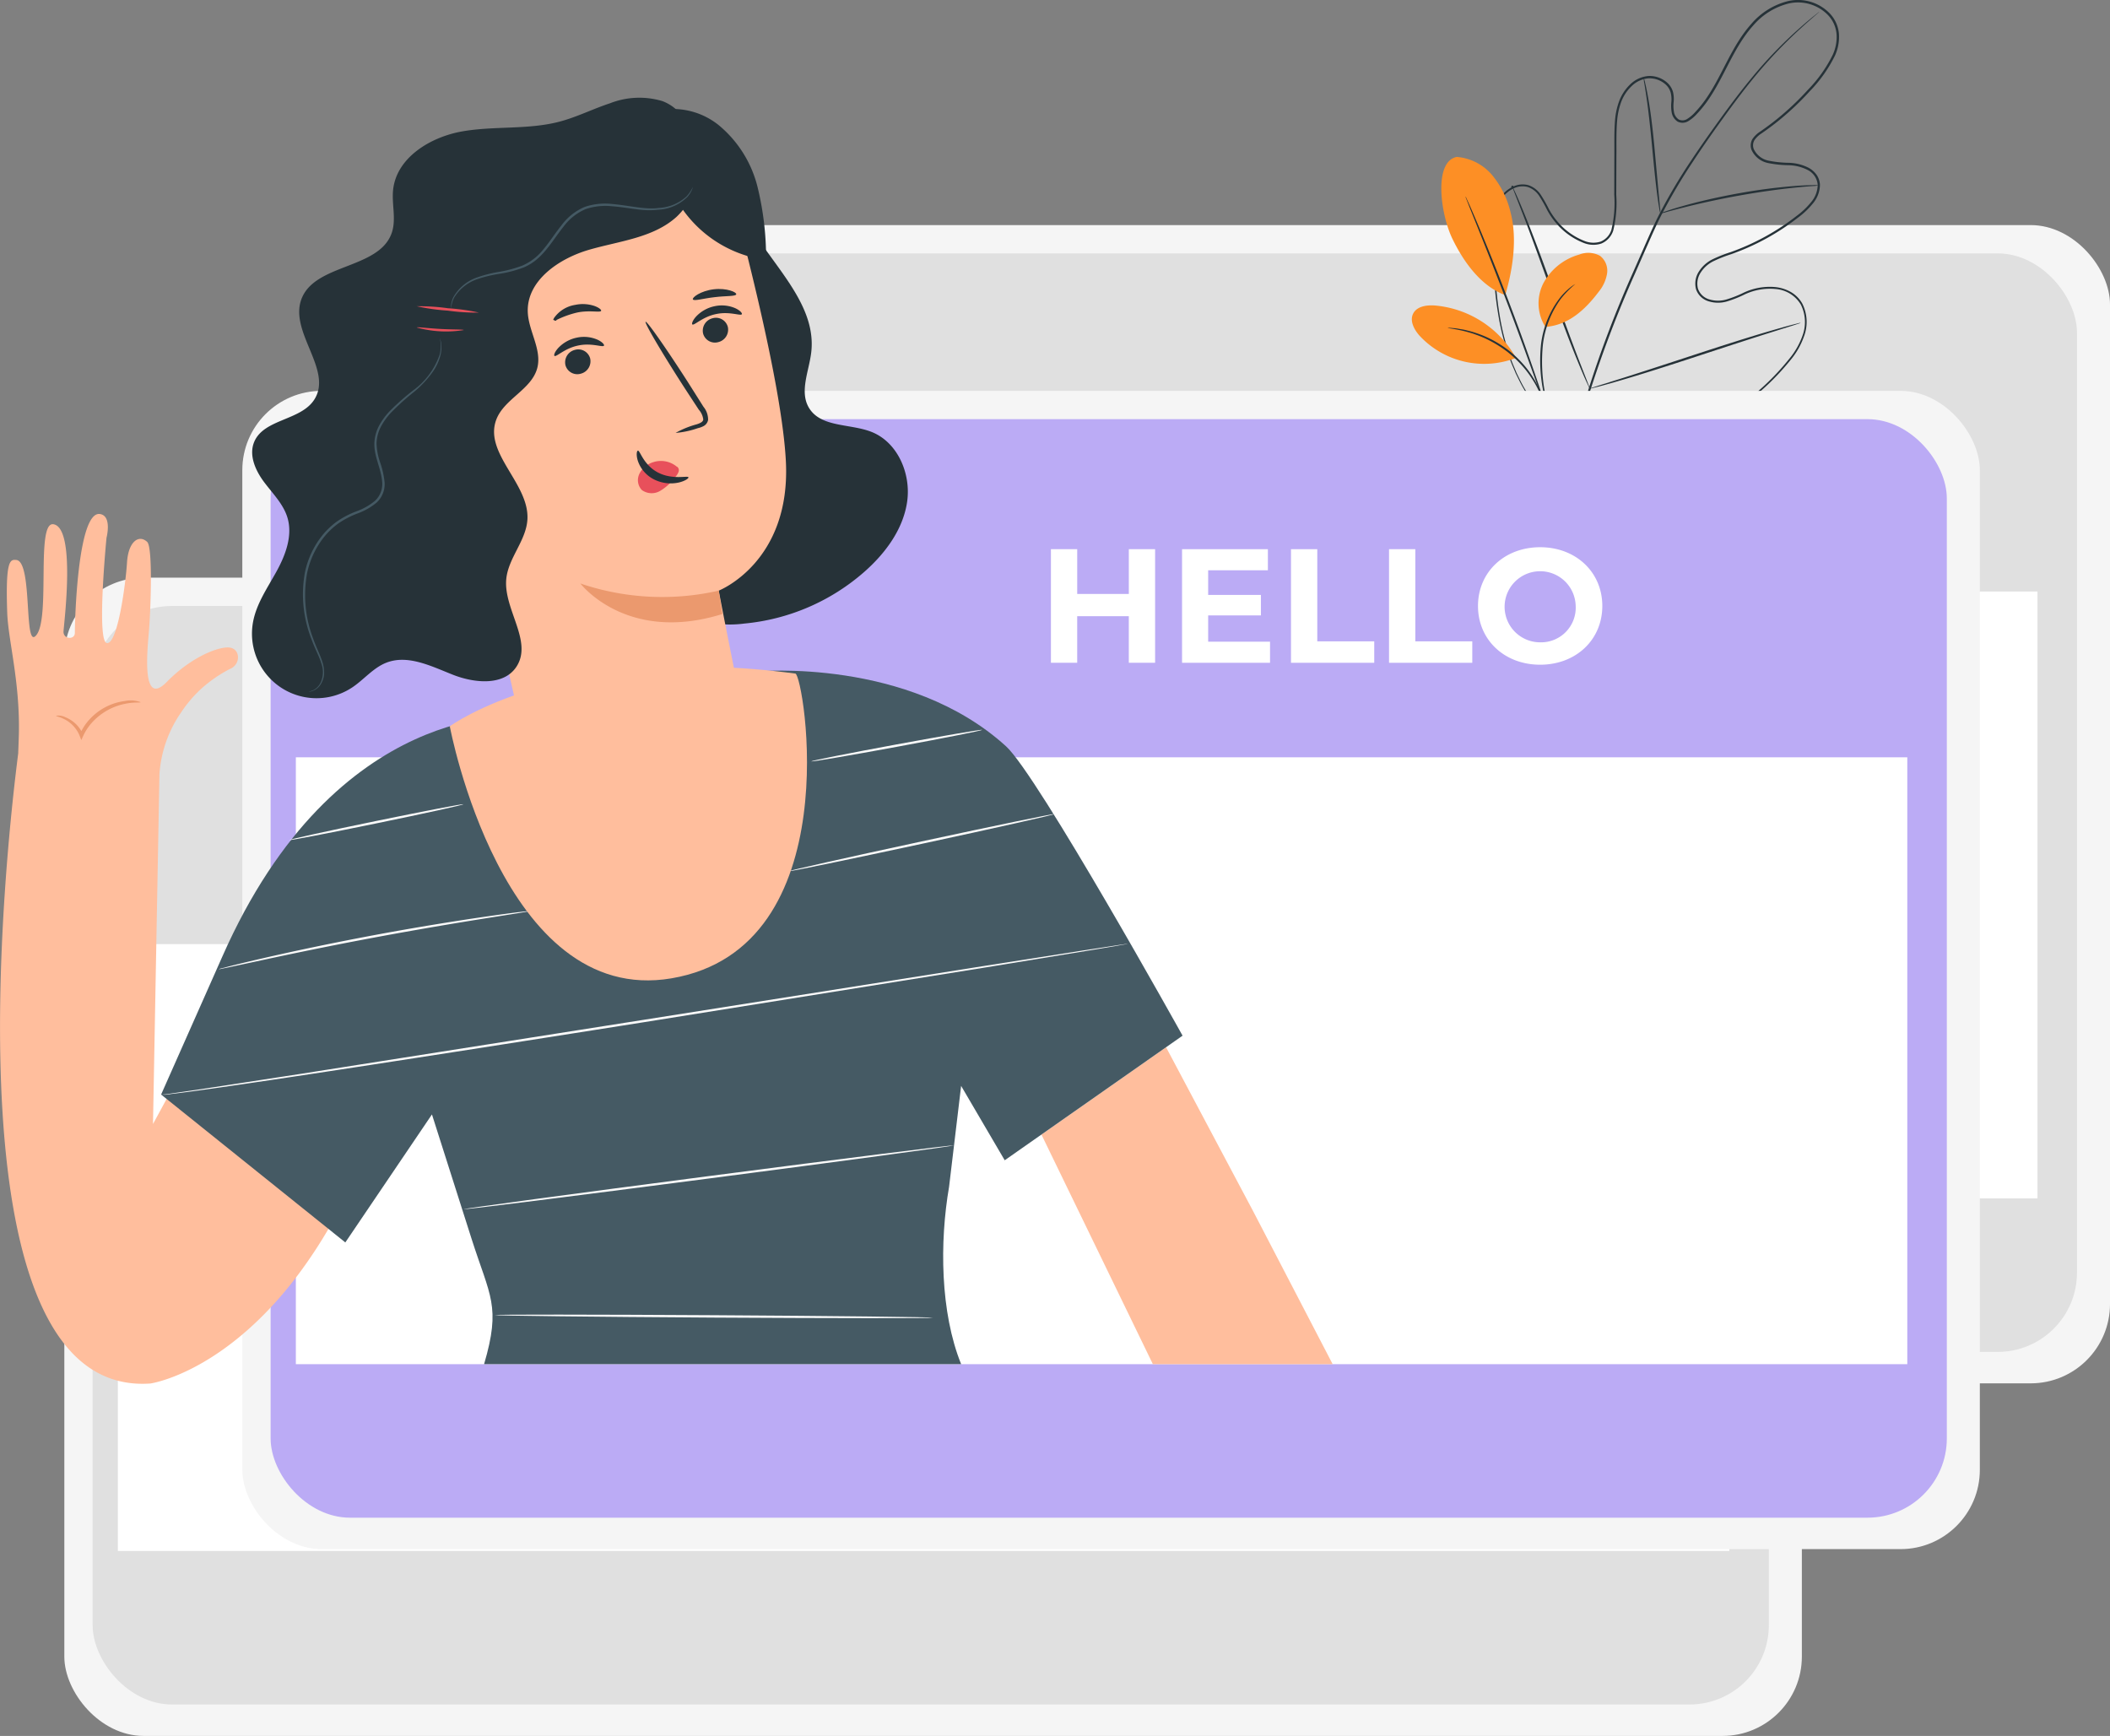 <svg xmlns="http://www.w3.org/2000/svg" width="295" height="242.715" viewBox="0 0 295 242.715">
  <rect x="0" y="0" width="295" height="242.715" fill="#808080" stroke="none"/>
  <g id="Grupo_112509" data-name="Grupo 112509" transform="translate(-22.852 -63.309)">
    <g id="Background_Complete" data-name="Background Complete" transform="translate(31.846 94.78)">
      <g id="Grupo_112382" data-name="Grupo 112382" transform="translate(43.083)">
        <g id="Grupo_112379" data-name="Grupo 112379">
          <rect id="Rectángulo_42031" data-name="Rectángulo 42031" width="242.924" height="161.947" rx="11.091" fill="#f5f5f5"/>
        </g>
        <g id="Grupo_112380" data-name="Grupo 112380" transform="translate(3.957 3.957)">
          <rect id="Rectángulo_42032" data-name="Rectángulo 42032" width="234.351" height="153.595" rx="11.091" fill="#e0e0e0"/>
        </g>
        <g id="Grupo_112381" data-name="Grupo 112381" transform="translate(7.485 51.236)">
          <rect id="Rectángulo_42033" data-name="Rectángulo 42033" width="225.297" height="84.851" fill="#fff"/>
        </g>
      </g>
      <g id="Grupo_112386" data-name="Grupo 112386" transform="translate(0 49.298)">
        <g id="Grupo_112383" data-name="Grupo 112383">
          <rect id="Rectángulo_42034" data-name="Rectángulo 42034" width="242.924" height="161.947" rx="11.091" fill="#f5f5f5"/>
        </g>
        <g id="Grupo_112384" data-name="Grupo 112384" transform="translate(3.957 3.957)">
          <rect id="Rectángulo_42035" data-name="Rectángulo 42035" width="234.351" height="153.595" rx="11.091" fill="#e0e0e0"/>
        </g>
        <g id="Grupo_112385" data-name="Grupo 112385" transform="translate(7.485 51.236)">
          <rect id="Rectángulo_42036" data-name="Rectángulo 42036" width="225.297" height="84.851" fill="#fff"/>
        </g>
      </g>
    </g>
    <g id="Plant" transform="translate(220.242 63.309)">
      <g id="Grupo_112411" data-name="Grupo 112411" transform="translate(11.408)">
        <g id="Grupo_112390" data-name="Grupo 112390">
          <g id="Grupo_112389" data-name="Grupo 112389">
            <g id="Grupo_112388" data-name="Grupo 112388">
              <g id="Grupo_112387" data-name="Grupo 112387">
                <path id="Trazado_222989" data-name="Trazado 222989" d="M357.667,124.523s.2.058.586.187.964.309,1.733.5a20.379,20.379,0,0,0,6.88.49,27.764,27.764,0,0,0,4.91-.946,31.169,31.169,0,0,0,5.555-2.123,34.343,34.343,0,0,0,11.18-9.083A10.57,10.57,0,0,0,390.5,110a5.454,5.454,0,0,0-.317-4.107,4.515,4.515,0,0,0-3.6-2.18,8.282,8.282,0,0,0-4.46.864,16.051,16.051,0,0,1-2.254.875,4.435,4.435,0,0,1-2.484.011,2.653,2.653,0,0,1-1.849-1.7,3.1,3.1,0,0,1,.42-2.525,4.727,4.727,0,0,1,1.958-1.708,19.093,19.093,0,0,1,2.424-.957,32.87,32.87,0,0,0,9.289-5.1,10.733,10.733,0,0,0,1.965-1.865,3.835,3.835,0,0,0,.953-2.435,2.545,2.545,0,0,0-1.407-2.1,6.117,6.117,0,0,0-2.666-.664,15.666,15.666,0,0,1-2.88-.306,3.239,3.239,0,0,1-2.3-1.838,1.753,1.753,0,0,1,.146-1.544,3.8,3.8,0,0,1,1.107-1.043c.8-.557,1.587-1.14,2.351-1.759a38.549,38.549,0,0,0,4.307-4.083,19.027,19.027,0,0,0,3.449-4.875,5.953,5.953,0,0,0,.527-2.9,4.389,4.389,0,0,0-1.2-2.648,5.848,5.848,0,0,0-5.472-1.62,9.58,9.58,0,0,0-4.979,3.079c-2.67,2.978-3.915,6.848-6.087,10.1a16.313,16.313,0,0,1-1.815,2.292,5.258,5.258,0,0,1-1.134.953,1.532,1.532,0,0,1-1.522.1,1.893,1.893,0,0,1-.836-1.264,5.282,5.282,0,0,1-.054-1.456,3.958,3.958,0,0,0-.093-1.348,2.413,2.413,0,0,0-.684-1.108,3.368,3.368,0,0,0-2.432-.879,3.82,3.82,0,0,0-2.349,1.092,6,6,0,0,0-1.45,2.2,9.806,9.806,0,0,0-.567,2.579c-.152,1.758-.079,3.529-.107,5.264q-.01,2.606-.019,5.141a16.279,16.279,0,0,1-.42,5,2.918,2.918,0,0,1-1.675,1.827,3.6,3.6,0,0,1-2.444-.086,9.666,9.666,0,0,1-3.827-2.724,10.358,10.358,0,0,1-1.3-1.892,19.814,19.814,0,0,0-1.086-1.929,3.086,3.086,0,0,0-1.614-1.278,2.84,2.84,0,0,0-1.994.2,4.037,4.037,0,0,0-1.548,1.282,4.63,4.63,0,0,0-.762,1.827,28.762,28.762,0,0,0-.229,3.918c-.051,1.28-.057,2.527-.038,3.74a47.173,47.173,0,0,0,.612,6.815A33.492,33.492,0,0,0,349.483,113c.268.877.648,1.669.955,2.445.373.745.7,1.472,1.085,2.118a22.108,22.108,0,0,0,4.289,5.407,7.871,7.871,0,0,0,.792.684l.59.474c.317.256.474.395.474.395s-.171-.12-.494-.367l-.6-.463a7.575,7.575,0,0,1-.8-.673,21.734,21.734,0,0,1-4.356-5.392c-.391-.647-.725-1.375-1.1-2.123-.313-.778-.7-1.573-.973-2.453a33.447,33.447,0,0,1-1.469-5.795,47.134,47.134,0,0,1-.641-6.842c-.023-1.217-.021-2.469.026-3.753a28.781,28.781,0,0,1,.221-3.956,4.861,4.861,0,0,1,.8-1.923,4.276,4.276,0,0,1,1.64-1.364,3.084,3.084,0,0,1,2.171-.219,3.337,3.337,0,0,1,1.753,1.372,19.82,19.82,0,0,1,1.107,1.952,10.02,10.02,0,0,0,1.276,1.841,9.4,9.4,0,0,0,3.716,2.638,3.324,3.324,0,0,0,2.253.085,2.631,2.631,0,0,0,1.506-1.661,16.132,16.132,0,0,0,.395-4.9q.006-2.535.012-5.141c.026-1.738-.05-3.5.1-5.294a10.084,10.084,0,0,1,.583-2.662,6.319,6.319,0,0,1,1.525-2.314,4.133,4.133,0,0,1,2.548-1.18,3.684,3.684,0,0,1,2.669.964,2.74,2.74,0,0,1,.773,1.251A4.273,4.273,0,0,1,372.4,77.6a5,5,0,0,0,.047,1.369,1.578,1.578,0,0,0,.678,1.053,1.208,1.208,0,0,0,1.2-.1,4.993,4.993,0,0,0,1.059-.9,16.014,16.014,0,0,0,1.776-2.247c2.143-3.2,3.384-7.082,6.114-10.137a9.9,9.9,0,0,1,5.158-3.183,6.182,6.182,0,0,1,5.786,1.719,4.729,4.729,0,0,1,1.293,2.846,6.277,6.277,0,0,1-.552,3.058,19.33,19.33,0,0,1-3.51,4.968,38.761,38.761,0,0,1-4.346,4.116c-.769.624-1.564,1.213-2.369,1.772a3.512,3.512,0,0,0-1.016.946,1.421,1.421,0,0,0-.118,1.257,2.922,2.922,0,0,0,2.07,1.635,15.435,15.435,0,0,0,2.82.3,6.441,6.441,0,0,1,2.8.706,3.278,3.278,0,0,1,1.1.975,2.677,2.677,0,0,1,.467,1.4,4.132,4.132,0,0,1-1.022,2.645,11.018,11.018,0,0,1-2.02,1.918,33.161,33.161,0,0,1-9.383,5.14,18.859,18.859,0,0,0-2.388.937,4.434,4.434,0,0,0-1.844,1.6,2.814,2.814,0,0,0-.394,2.284,2.363,2.363,0,0,0,1.655,1.512,4.147,4.147,0,0,0,2.327-.01,15.723,15.723,0,0,0,2.215-.856,8.552,8.552,0,0,1,4.6-.877,5.5,5.5,0,0,1,2.2.7,4.3,4.3,0,0,1,1.591,1.621,5.7,5.7,0,0,1,.329,4.3A10.8,10.8,0,0,1,388.7,113.7a34.445,34.445,0,0,1-11.282,9.1,31.224,31.224,0,0,1-5.6,2.109,27.607,27.607,0,0,1-4.942.922,20.075,20.075,0,0,1-6.907-.555,18.039,18.039,0,0,1-1.728-.534C357.859,124.6,357.667,124.523,357.667,124.523Z" transform="translate(-347.208 -63.309)" fill="#263238"/>
              </g>
            </g>
          </g>
        </g>
        <g id="Grupo_112394" data-name="Grupo 112394" transform="translate(9.946 1.644)">
          <g id="Grupo_112393" data-name="Grupo 112393">
            <g id="Grupo_112392" data-name="Grupo 112392">
              <g id="Grupo_112391" data-name="Grupo 112391">
                <path id="Trazado_222990" data-name="Trazado 222990" d="M398.277,65.864a1.2,1.2,0,0,1-.169.162l-.515.451c-.454.394-1.125.976-1.967,1.748a64.666,64.666,0,0,0-6.639,7.033c-1.3,1.583-2.642,3.376-4.054,5.328s-2.9,4.053-4.386,6.317a77.877,77.877,0,0,0-4.314,7.315c-.676,1.309-1.28,2.68-1.9,4.078s-1.235,2.816-1.866,4.251a158.1,158.1,0,0,0-6.287,16.5,76.829,76.829,0,0,0-3,14.093,56.27,56.27,0,0,0-.252,9.718c.079,1.146.159,2.036.234,2.637.03.288.055.515.073.685a1.372,1.372,0,0,1,.015.236,1.257,1.257,0,0,1-.047-.23c-.025-.169-.06-.395-.1-.682-.1-.6-.2-1.488-.294-2.636a53.82,53.82,0,0,1,.153-9.751,75.573,75.573,0,0,1,2.944-14.156,154.271,154.271,0,0,1,6.275-16.544l1.868-4.252c.616-1.394,1.227-2.777,1.908-4.092a77.022,77.022,0,0,1,4.348-7.334c1.5-2.266,3-4.362,4.416-6.311s2.784-3.737,4.094-5.315a61.06,61.06,0,0,1,6.729-6.981c.856-.76,1.539-1.326,2.008-1.7l.535-.427A1.324,1.324,0,0,1,398.277,65.864Z" transform="translate(-362.659 -65.864)" fill="#263238"/>
              </g>
            </g>
          </g>
        </g>
        <g id="Grupo_112398" data-name="Grupo 112398" transform="translate(20.994 10.887)">
          <g id="Grupo_112397" data-name="Grupo 112397">
            <g id="Grupo_112396" data-name="Grupo 112396">
              <g id="Grupo_112395" data-name="Grupo 112395">
                <path id="Trazado_222991" data-name="Trazado 222991" d="M382.164,99.177a3.505,3.505,0,0,1-.161-.735c-.086-.476-.188-1.17-.3-2.028-.227-1.716-.46-4.1-.707-6.72s-.513-5-.766-6.7c-.124-.854-.231-1.544-.312-2.02a3.457,3.457,0,0,1-.089-.748,3.4,3.4,0,0,1,.21.723c.118.47.259,1.156.411,2.008.311,1.7.613,4.08.861,6.709.237,2.59.451,4.934.615,6.725.079.809.147,1.49.2,2.037A3.44,3.44,0,0,1,382.164,99.177Z" transform="translate(-379.821 -80.222)" fill="#263238"/>
              </g>
            </g>
          </g>
        </g>
        <g id="Grupo_112402" data-name="Grupo 112402" transform="translate(23.336 25.886)">
          <g id="Grupo_112401" data-name="Grupo 112401">
            <g id="Grupo_112400" data-name="Grupo 112400">
              <g id="Grupo_112399" data-name="Grupo 112399">
                <path id="Trazado_222992" data-name="Trazado 222992" d="M405.622,103.55a4.8,4.8,0,0,1-.883.1c-.568.045-1.391.106-2.4.214-2.028.2-4.821.574-7.883,1.121s-5.813,1.172-7.788,1.677c-.991.245-1.786.465-2.338.615a4.664,4.664,0,0,1-.865.2,4.786,4.786,0,0,1,.83-.323c.541-.185,1.331-.44,2.316-.714,1.967-.563,4.719-1.219,7.791-1.773a77.945,77.945,0,0,1,7.919-1.032c1.02-.079,1.846-.106,2.419-.113A4.645,4.645,0,0,1,405.622,103.55Z" transform="translate(-383.46 -103.522)" fill="#263238"/>
              </g>
            </g>
          </g>
        </g>
        <g id="Grupo_112406" data-name="Grupo 112406" transform="translate(2.593 25.977)">
          <g id="Grupo_112405" data-name="Grupo 112405">
            <g id="Grupo_112404" data-name="Grupo 112404">
              <g id="Grupo_112403" data-name="Grupo 112403">
                <path id="Trazado_222993" data-name="Trazado 222993" d="M362.114,132.022a1.1,1.1,0,0,1-.149-.271l-.371-.8c-.319-.7-.754-1.723-1.275-3-1.044-2.545-2.375-6.1-3.791-10.053s-2.713-7.517-3.7-10.08c-.485-1.246-.884-2.27-1.18-3.032-.127-.33-.231-.6-.317-.827a.156.156,0,1,1,.059-.025l.371.8c.319.7.754,1.724,1.275,3,1.044,2.544,2.375,6.1,3.791,10.054s2.713,7.516,3.7,10.079c.485,1.245.884,2.27,1.181,3.031l.317.827A1.2,1.2,0,0,1,362.114,132.022Z" transform="translate(-351.236 -103.663)" fill="#263238"/>
              </g>
            </g>
          </g>
        </g>
        <g id="Grupo_112410" data-name="Grupo 112410" transform="translate(13.47 45.133)">
          <g id="Grupo_112409" data-name="Grupo 112409">
            <g id="Grupo_112408" data-name="Grupo 112408">
              <g id="Grupo_112407" data-name="Grupo 112407">
                <path id="Trazado_222994" data-name="Trazado 222994" d="M397.621,133.423a1.172,1.172,0,0,1-.293.118l-.856.278-3.158.991c-2.666.837-6.335,2.036-10.387,3.366s-7.738,2.5-10.422,3.279c-1.342.391-2.431.7-3.188.893l-.872.22a1.141,1.141,0,0,1-.31.055,1.225,1.225,0,0,1,.293-.118l.856-.277,3.158-.991c2.666-.837,6.336-2.036,10.389-3.367s7.736-2.5,10.42-3.279c1.342-.391,2.431-.7,3.188-.894l.873-.22A1.2,1.2,0,0,1,397.621,133.423Z" transform="translate(-368.134 -133.421)" fill="#263238"/>
              </g>
            </g>
          </g>
        </g>
      </g>
      <g id="Grupo_112427" data-name="Grupo 112427" transform="translate(0 21.941)">
        <g id="Grupo_112413" data-name="Grupo 112413" transform="translate(4.123)">
          <g id="Grupo_112412" data-name="Grupo 112412">
            <path id="Trazado_222995" data-name="Trazado 222995" d="M338.049,97.394a7.227,7.227,0,0,1,5.016,2.623,12.76,12.76,0,0,1,2.52,5.19c.939,3.635.306,7.91-.759,11.509-3.914-1.437-6.3-5.645-7.375-7.855-1.7-3.494-2.652-10.84.6-11.467" transform="translate(-335.892 -97.394)" fill="#fd8f25"/>
          </g>
        </g>
        <g id="Grupo_112415" data-name="Grupo 112415" transform="translate(17.717 13.419)">
          <g id="Grupo_112414" data-name="Grupo 112414">
            <path id="Trazado_222996" data-name="Trazado 222996" d="M357.961,128.586a6.167,6.167,0,0,1-.236-6.188,8.19,8.19,0,0,1,4.966-3.922,3.448,3.448,0,0,1,2.9.164,2.638,2.638,0,0,1,.995,2.482,5.361,5.361,0,0,1-1.151,2.528c-1.931,2.568-4.271,4.7-7.476,4.937" transform="translate(-357.008 -118.239)" fill="#fd8f25"/>
          </g>
        </g>
        <g id="Grupo_112418" data-name="Grupo 112418" transform="translate(17.921 17.784)">
          <g id="Grupo_112417" data-name="Grupo 112417">
            <g id="Grupo_112416" data-name="Grupo 112416">
              <path id="Trazado_222997" data-name="Trazado 222997" d="M358.4,143.124a4.28,4.28,0,0,1-.169-.755c-.1-.538-.23-1.234-.386-2.07a21.651,21.651,0,0,1-.37-6.945,13.261,13.261,0,0,1,2.63-6.412,9.021,9.021,0,0,1,1.5-1.492,5.4,5.4,0,0,1,.47-.332c.111-.071.171-.1.176-.1a14.011,14.011,0,0,0-2,2.039,13.678,13.678,0,0,0-2.512,6.332,23.309,23.309,0,0,0,.29,6.875c.133.879.24,1.591.3,2.085A4.092,4.092,0,0,1,358.4,143.124Z" transform="translate(-357.325 -125.02)" fill="#263238"/>
            </g>
          </g>
        </g>
        <g id="Grupo_112421" data-name="Grupo 112421" transform="translate(7.499 5.531)">
          <g id="Grupo_112420" data-name="Grupo 112420">
            <g id="Grupo_112419" data-name="Grupo 112419">
              <path id="Trazado_222998" data-name="Trazado 222998" d="M341.136,105.986a1.569,1.569,0,0,1,.155.3l.4.877c.341.763.819,1.875,1.4,3.254,1.159,2.756,2.707,6.587,4.321,10.855s2.986,8.168,3.94,11c.478,1.417.854,2.567,1.1,3.365l.283.921a.169.169,0,1,1-.052.017c-.085-.234-.2-.533-.331-.9l-1.185-3.336c-1-2.817-2.4-6.7-4.013-10.969s-3.131-8.105-4.245-10.879l-1.318-3.286-.35-.9A1.55,1.55,0,0,1,341.136,105.986Z" transform="translate(-341.135 -105.986)" fill="#263238"/>
            </g>
          </g>
        </g>
        <g id="Grupo_112423" data-name="Grupo 112423" transform="translate(0 20.756)">
          <g id="Grupo_112422" data-name="Grupo 112422">
            <path id="Trazado_222999" data-name="Trazado 222999" d="M343.892,136.711a14.427,14.427,0,0,0-11.136-7.052c-1.159-.094-2.558.089-3.084,1.127s.156,2.281.939,3.144a12.326,12.326,0,0,0,13.322,3.094" transform="translate(-329.486 -129.637)" fill="#fd8f25"/>
          </g>
        </g>
        <g id="Grupo_112426" data-name="Grupo 112426" transform="translate(5.011 23.891)">
          <g id="Grupo_112425" data-name="Grupo 112425">
            <g id="Grupo_112424" data-name="Grupo 112424">
              <path id="Trazado_223000" data-name="Trazado 223000" d="M337.27,134.516a3.724,3.724,0,0,1,.727.033,6.869,6.869,0,0,1,.846.106c.327.064.707.1,1.11.218a12.572,12.572,0,0,1,1.32.379,14.082,14.082,0,0,1,1.47.573,16.033,16.033,0,0,1,3.091,1.869,15.747,15.747,0,0,1,2.547,2.563,13.806,13.806,0,0,1,.893,1.3,11.73,11.73,0,0,1,.662,1.2,10.737,10.737,0,0,1,.453,1.037,6.474,6.474,0,0,1,.281.806,3.687,3.687,0,0,1,.183.7c-.058.02-.328-.985-1.089-2.46a12.381,12.381,0,0,0-.682-1.17,14.381,14.381,0,0,0-.9-1.266,16.312,16.312,0,0,0-2.518-2.5,16.685,16.685,0,0,0-3.028-1.855,14.979,14.979,0,0,0-1.438-.588c-.454-.179-.894-.291-1.293-.406C338.3,134.639,337.264,134.576,337.27,134.516Z" transform="translate(-337.27 -134.508)" fill="#263238"/>
            </g>
          </g>
        </g>
      </g>
    </g>
    <g id="Card" transform="translate(56.73 117.958)">
      <g id="Grupo_112432" data-name="Grupo 112432">
        <g id="Grupo_112428" data-name="Grupo 112428">
          <rect id="Rectángulo_42037" data-name="Rectángulo 42037" width="242.924" height="161.947" rx="11.091" fill="#f5f5f5"/>
        </g>
        <g id="Grupo_112429" data-name="Grupo 112429" transform="translate(3.957 3.957)">
          <rect id="Rectángulo_42038" data-name="Rectángulo 42038" width="234.351" height="153.595" rx="11.091" fill="#bbabf5"/>
        </g>
        <g id="Grupo_112430" data-name="Grupo 112430" transform="translate(7.485 51.236)">
          <rect id="Rectángulo_42039" data-name="Rectángulo 42039" width="225.297" height="84.851" fill="#fff"/>
        </g>
        <g id="Grupo_112431" data-name="Grupo 112431" transform="translate(113.051 21.863)">
          <path id="Trazado_223001" data-name="Trazado 223001" d="M265.666,182.59v15.883H261.99v-6.512h-7.216v6.512H251.1V182.59h3.676v6.262h7.216V182.59Z" transform="translate(-251.099 -182.317)" fill="#fff"/>
          <path id="Trazado_223002" data-name="Trazado 223002" d="M291.883,195.523v2.95h-12.3V182.59h12v2.95h-8.35v3.449h7.374v2.859h-7.374v3.676Z" transform="translate(-261.248 -182.317)" fill="#fff"/>
          <path id="Trazado_223003" data-name="Trazado 223003" d="M303.24,182.59h3.676v12.887h7.964v3H303.24Z" transform="translate(-269.675 -182.317)" fill="#fff"/>
          <path id="Trazado_223004" data-name="Trazado 223004" d="M324.534,182.59h3.676v12.887h7.964v3h-11.64Z" transform="translate(-277.262 -182.317)" fill="#fff"/>
          <path id="Trazado_223005" data-name="Trazado 223005" d="M343.855,190.38c0-4.719,3.676-8.214,8.69-8.214,4.991,0,8.69,3.472,8.69,8.214s-3.7,8.214-8.69,8.214C347.531,198.594,343.855,195.1,343.855,190.38Zm13.659,0a4.97,4.97,0,1,0-4.968,5.083A4.845,4.845,0,0,0,357.514,190.38Z" transform="translate(-284.145 -182.166)" fill="#fff"/>
        </g>
      </g>
    </g>
    <g id="Character" transform="translate(22.852 76.951)">
      <g id="Grupo_112508" data-name="Grupo 112508" transform="translate(0 0)">
        <g id="Grupo_112436" data-name="Grupo 112436" transform="translate(0 58.222)">
          <g id="Grupo_112433" data-name="Grupo 112433">
            <path id="Trazado_223006" data-name="Trazado 223006" d="M55.189,240.1,44.243,260.237l.9-48.894a17.159,17.159,0,0,1,3.032-8.654,18.13,18.13,0,0,1,2.633-3.142,18.954,18.954,0,0,1,4.187-2.933c1.46-.576,1.505-2.606.144-2.957s-5.421,1.14-8.965,4.768-2.741-4.218-2.5-7.082.574-11.747-.249-12.5c-1.206-1.1-2.641.019-2.815,2.883-.177,2.9-1.3,11.429-2.811,11.268-1.484-.158-.056-14.723-.056-14.723s.809-3.077-.925-3.321c-3.127-.441-3.505,15.124-3.5,16.606,0,1.031-1.645.914-1.586-.193.061-1.139,1.763-14.5-1.416-14.983-2.44-.368-.431,12.8-2.323,15.421s-.5-10.17-2.849-10.425c-.874-.095-1.542-.044-1.282,7.386.141,3.993,1.9,9.967,1.607,17.679l-.074,2h0c-1.845,14.453-10.148,90.1,18.487,88.079,0,0,21.738-3.021,33.819-42.581Z" transform="translate(-22.852 -174.945)" fill="#ffbe9d"/>
          </g>
          <g id="Grupo_112435" data-name="Grupo 112435" transform="translate(7.829 26.1)">
            <g id="Grupo_112434" data-name="Grupo 112434">
              <path id="Trazado_223007" data-name="Trazado 223007" d="M35.014,217.6c-.011.071.481.133,1.2.5a4.5,4.5,0,0,1,2.118,2.332l.221.572.254-.564a7.466,7.466,0,0,1,1.485-2.145,8.48,8.48,0,0,1,4.417-2.37c1.291-.264,2.126-.118,2.136-.222a4.032,4.032,0,0,0-2.2-.163,8.077,8.077,0,0,0-4.751,2.37,7.412,7.412,0,0,0-1.561,2.326l.474.008a4.5,4.5,0,0,0-2.465-2.429A2.176,2.176,0,0,0,35.014,217.6Z" transform="translate(-35.014 -215.49)" fill="#eb996e"/>
            </g>
          </g>
        </g>
        <g id="Grupo_112437" data-name="Grupo 112437" transform="translate(145.605 132.782)">
          <path id="Trazado_223008" data-name="Trazado 223008" d="M266.464,290.77,278.64,313.7l11.115,21.381H264.619l-15.578-32.1" transform="translate(-249.041 -290.77)" fill="#ffbe9d"/>
        </g>
        <g id="Grupo_112456" data-name="Grupo 112456" transform="translate(22.526 80.122)">
          <g id="Grupo_112441" data-name="Grupo 112441" transform="translate(0)">
            <g id="Grupo_112440" data-name="Grupo 112440">
              <g id="Grupo_112439" data-name="Grupo 112439">
                <g id="Grupo_112438" data-name="Grupo 112438">
                  <path id="Trazado_223009" data-name="Trazado 223009" d="M103,305.938c2.393-8.154.824-9.445-1.755-17.542l-5.534-17.374L83.6,288.919h0L57.846,268.24h0l8.547-19.269c15.954-36.163,41.824-33.6,41.824-33.6l32.982-6.292s21.1-1.961,34.77,10.464c4.452,4.046,24.686,40.466,24.686,40.466L175.79,277.431l-6.094-10.4-1.685,14.109c-1.331,7.705-1.245,17.55,1.688,24.8" transform="translate(-57.846 -208.967)" fill="#455a64"/>
                </g>
              </g>
            </g>
          </g>
          <g id="Grupo_112443" data-name="Grupo 112443" transform="translate(17.911 18.675)">
            <g id="Grupo_112442" data-name="Grupo 112442">
              <path id="Trazado_223010" data-name="Trazado 223010" d="M110.045,237.982c.019.091-5.423,1.287-12.154,2.671s-12.2,2.435-12.223,2.344,5.422-1.287,12.155-2.672S110.026,237.891,110.045,237.982Z" transform="translate(-85.669 -237.976)" fill="#fafafa"/>
            </g>
          </g>
          <g id="Grupo_112445" data-name="Grupo 112445" transform="translate(90.885 8.271)">
            <g id="Grupo_112444" data-name="Grupo 112444">
              <path id="Trazado_223011" data-name="Trazado 223011" d="M222.966,221.821c.017.091-5.328,1.154-11.937,2.373s-11.982,2.134-12,2.043,5.327-1.154,11.938-2.373S222.949,221.73,222.966,221.821Z" transform="translate(-199.031 -221.814)" fill="#fafafa"/>
            </g>
          </g>
          <g id="Grupo_112447" data-name="Grupo 112447" transform="translate(87.799 20.042)">
            <g id="Grupo_112446" data-name="Grupo 112446">
              <path id="Trazado_223012" data-name="Trazado 223012" d="M231.394,240.1c.02.09-8.284,1.956-18.543,4.165s-18.6,3.929-18.615,3.838,8.282-1.955,18.545-4.166S231.375,240.013,231.394,240.1Z" transform="translate(-194.236 -240.101)" fill="#fafafa"/>
            </g>
          </g>
          <g id="Grupo_112449" data-name="Grupo 112449" transform="translate(0 38.193)">
            <g id="Grupo_112448" data-name="Grupo 112448">
              <path id="Trazado_223013" data-name="Trazado 223013" d="M192.994,268.3s-.116.03-.346.073l-1.021.181-3.93.662-14.466,2.372-47.752,7.655c-18.659,2.955-35.556,5.588-47.8,7.433-6.12.922-11.075,1.649-14.5,2.12-1.715.236-3.048.407-3.954.508a4.643,4.643,0,0,1-1.38.077,8.242,8.242,0,0,0,1.372-.144l3.943-.57,14.487-2.225,47.779-7.53,47.767-7.557,14.483-2.267,3.94-.6,1.026-.148C192.874,268.3,192.994,268.3,192.994,268.3Z" transform="translate(-57.846 -268.297)" fill="#fafafa"/>
            </g>
          </g>
          <g id="Grupo_112451" data-name="Grupo 112451" transform="translate(42.288 66.375)">
            <g id="Grupo_112450" data-name="Grupo 112450">
              <path id="Trazado_223014" data-name="Trazado 223014" d="M192.107,312.079c.012.092-15.329,2.167-34.262,4.634s-34.3,4.393-34.308,4.3,15.327-2.166,34.265-4.634S192.1,311.988,192.107,312.079Z" transform="translate(-123.537 -312.076)" fill="#fafafa"/>
            </g>
          </g>
          <g id="Grupo_112453" data-name="Grupo 112453" transform="translate(46.642 90.043)">
            <g id="Grupo_112452" data-name="Grupo 112452">
              <path id="Trazado_223015" data-name="Trazado 223015" d="M191.588,349.28c0,.093-13.722.084-30.643-.018S130.3,349,130.3,348.908s13.719-.084,30.646.019S191.589,349.188,191.588,349.28Z" transform="translate(-130.301 -348.844)" fill="#fafafa"/>
            </g>
          </g>
          <g id="Grupo_112455" data-name="Grupo 112455" transform="translate(8.046 33.583)">
            <g id="Grupo_112454" data-name="Grupo 112454">
              <path id="Trazado_223016" data-name="Trazado 223016" d="M114.017,261.14a2.3,2.3,0,0,1-.442.1l-1.278.212-4.7.746c-3.97.633-9.448,1.548-15.478,2.673s-11.47,2.254-15.4,3.1l-4.655,1-1.268.263a2.254,2.254,0,0,1-.447.07,2.336,2.336,0,0,1,.432-.135l1.254-.324c1.09-.277,2.673-.656,4.633-1.107,3.92-.9,9.356-2.066,15.392-3.195s11.522-2,15.5-2.578c1.99-.287,3.6-.505,4.72-.641l1.287-.15A2.356,2.356,0,0,1,114.017,261.14Z" transform="translate(-70.344 -261.135)" fill="#fafafa"/>
            </g>
          </g>
        </g>
        <g id="Grupo_112507" data-name="Grupo 112507" transform="translate(35.241)">
          <g id="Grupo_112457" data-name="Grupo 112457" transform="translate(55.772 9.832)">
            <path id="Trazado_223017" data-name="Trazado 223017" d="M175.788,99.774c-.793,9.537,11.989,16.311,10.852,25.814-.316,2.639-1.685,5.506-.293,7.77,1.678,2.729,5.75,2.153,8.728,3.332,3.661,1.448,5.536,5.854,4.977,9.751s-3.078,7.265-6.039,9.859a29.6,29.6,0,0,1-16.74,7.187,15.446,15.446,0,0,1-8.43-1.262,8.092,8.092,0,0,1-4.608-6.8" transform="translate(-164.236 -99.774)" fill="#263238"/>
          </g>
          <g id="Grupo_112494" data-name="Grupo 112494">
            <g id="Grupo_112492" data-name="Grupo 112492">
              <g id="Grupo_112489" data-name="Grupo 112489" transform="translate(23.829 7.098)">
                <g id="Grupo_112488" data-name="Grupo 112488">
                  <g id="Grupo_112482" data-name="Grupo 112482">
                    <g id="Grupo_112459" data-name="Grupo 112459">
                      <g id="Grupo_112458" data-name="Grupo 112458">
                        <path id="Trazado_223018" data-name="Trazado 223018" d="M159.369,174.109c-1.7-8.14-3.337-16.74-3.337-16.74s10.11-3.96,9.385-18.093c-.692-13.478-9.22-43.133-9.22-43.133h0a40.165,40.165,0,0,0-41.583,19.275h0L129.5,181.3c1.728,7.649,9.68,12.254,17.856,10.342h0C155.611,189.711,160.988,181.864,159.369,174.109Z" transform="translate(-114.614 -95.527)" fill="#ffbe9d"/>
                      </g>
                    </g>
                    <g id="Grupo_112465" data-name="Grupo 112465" transform="translate(37.689 21.968)">
                      <g id="Grupo_112461" data-name="Grupo 112461" transform="translate(1.49 1.727)">
                        <g id="Grupo_112460" data-name="Grupo 112460">
                          <path id="Trazado_223019" data-name="Trazado 223019" d="M178.986,133.6a1.793,1.793,0,0,1-1.316,2.128,1.714,1.714,0,0,1-2.142-1.2,1.793,1.793,0,0,1,1.314-2.128A1.716,1.716,0,0,1,178.986,133.6Z" transform="translate(-175.478 -132.334)" fill="#263238"/>
                        </g>
                      </g>
                      <g id="Grupo_112464" data-name="Grupo 112464">
                        <g id="Grupo_112463" data-name="Grupo 112463">
                          <g id="Grupo_112462" data-name="Grupo 112462">
                            <path id="Trazado_223020" data-name="Trazado 223020" d="M180.118,130.877c-.169.274-1.706-.427-3.591-.023-1.889.377-3.069,1.642-3.322,1.454-.122-.08.012-.54.522-1.107a4.914,4.914,0,0,1,2.6-1.446,4.725,4.725,0,0,1,2.919.3C179.919,130.38,180.2,130.752,180.118,130.877Z" transform="translate(-173.162 -129.652)" fill="#263238"/>
                          </g>
                        </g>
                      </g>
                    </g>
                    <g id="Grupo_112471" data-name="Grupo 112471" transform="translate(18.413 26.366)">
                      <g id="Grupo_112467" data-name="Grupo 112467" transform="translate(1.521 1.753)">
                        <g id="Grupo_112466" data-name="Grupo 112466">
                          <path id="Trazado_223021" data-name="Trazado 223021" d="M149.089,140.472a1.792,1.792,0,0,1-1.316,2.127,1.714,1.714,0,0,1-2.142-1.2,1.794,1.794,0,0,1,1.314-2.128A1.716,1.716,0,0,1,149.089,140.472Z" transform="translate(-145.581 -139.208)" fill="#263238"/>
                        </g>
                      </g>
                      <g id="Grupo_112470" data-name="Grupo 112470">
                        <g id="Grupo_112469" data-name="Grupo 112469">
                          <g id="Grupo_112468" data-name="Grupo 112468">
                            <path id="Trazado_223022" data-name="Trazado 223022" d="M150.175,137.709c-.169.275-1.708-.426-3.592-.022-1.889.377-3.069,1.642-3.322,1.454-.122-.081.01-.54.522-1.107a4.917,4.917,0,0,1,2.6-1.446,4.724,4.724,0,0,1,2.92.3C149.974,137.213,150.259,137.584,150.175,137.709Z" transform="translate(-143.218 -136.485)" fill="#263238"/>
                          </g>
                        </g>
                      </g>
                    </g>
                    <g id="Grupo_112474" data-name="Grupo 112474" transform="translate(31.179 24.249)">
                      <g id="Grupo_112473" data-name="Grupo 112473">
                        <g id="Grupo_112472" data-name="Grupo 112472">
                          <path id="Trazado_223023" data-name="Trazado 223023" d="M167.254,148.737a12.778,12.778,0,0,1,2.948-1.2c.471-.152.907-.344.919-.69a2.507,2.507,0,0,0-.624-1.36q-1.05-1.6-2.2-3.367c-3.085-4.8-5.427-8.8-5.233-8.919s2.853,3.672,5.938,8.477q1.124,1.781,2.147,3.4a2.846,2.846,0,0,1,.651,1.838,1.234,1.234,0,0,1-.643.872,3.321,3.321,0,0,1-.794.287A12.537,12.537,0,0,1,167.254,148.737Z" transform="translate(-163.049 -133.197)" fill="#263238"/>
                        </g>
                      </g>
                    </g>
                    <g id="Grupo_112476" data-name="Grupo 112476" transform="translate(22.073 60.837)">
                      <g id="Grupo_112475" data-name="Grupo 112475">
                        <path id="Trazado_223024" data-name="Trazado 223024" d="M168.248,191.039a35.559,35.559,0,0,1-19.345-1s6.432,8.451,19.845,4.272Z" transform="translate(-148.903 -190.034)" fill="#eb996e"/>
                      </g>
                    </g>
                    <g id="Grupo_112478" data-name="Grupo 112478" transform="translate(30.126 43.714)">
                      <g id="Grupo_112477" data-name="Grupo 112477">
                        <path id="Trazado_223025" data-name="Trazado 223025" d="M166.837,164.226a3.475,3.475,0,0,0-3.316-.617,3.171,3.171,0,0,0-1.9,1.6,2.01,2.01,0,0,0,.327,2.281,2.333,2.333,0,0,0,2.606.1,7.308,7.308,0,0,0,2.107-1.951,2.151,2.151,0,0,0,.421-.672.646.646,0,0,0-.152-.7" transform="translate(-161.413 -163.434)" fill="#e8505b"/>
                      </g>
                    </g>
                    <g id="Grupo_112481" data-name="Grupo 112481" transform="translate(29.951 42.269)">
                      <g id="Grupo_112480" data-name="Grupo 112480">
                        <g id="Grupo_112479" data-name="Grupo 112479">
                          <path id="Trazado_223026" data-name="Trazado 223026" d="M161.3,161.192c.3-.082.741,1.965,2.8,3.047s4.194.4,4.271.678c.056.122-.4.5-1.318.721a5.217,5.217,0,0,1-3.54-.45,4.542,4.542,0,0,1-2.218-2.583C161.034,161.765,161.155,161.21,161.3,161.192Z" transform="translate(-161.142 -161.189)" fill="#263238"/>
                        </g>
                      </g>
                    </g>
                  </g>
                  <g id="Grupo_112484" data-name="Grupo 112484" transform="translate(1.166 33.908)">
                    <g id="Grupo_112483" data-name="Grupo 112483">
                      <path id="Trazado_223027" data-name="Trazado 223027" d="M123.477,148.2a8.343,8.343,0,0,0-4.342,1.214,5.818,5.818,0,0,0-2.6,3.606,6.079,6.079,0,0,0,.888,4.379,10.292,10.292,0,0,0,3.27,3.149,6.98,6.98,0,0,0,3.027,1.2,3.33,3.33,0,0,0,2.945-1.118" transform="translate(-116.425 -148.201)" fill="#ffbe9d"/>
                    </g>
                  </g>
                  <g id="Grupo_112487" data-name="Grupo 112487" transform="translate(4.199 36.221)">
                    <g id="Grupo_112486" data-name="Grupo 112486">
                      <g id="Grupo_112485" data-name="Grupo 112485">
                        <path id="Trazado_223028" data-name="Trazado 223028" d="M126.225,158.516c.178.019-.27,1.038-1.683.961a2.942,2.942,0,0,1-1.958-1.092,6.649,6.649,0,0,1-1.242-2.272,3.9,3.9,0,0,1,.073-2.7,2.6,2.6,0,0,1,1.681-1.542c1.368-.322,2,.541,1.846.6-.086.135-.724-.243-1.578.164a2.521,2.521,0,0,0-.926,3.147c.482,1.47,1.352,2.724,2.225,2.9C125.587,158.924,126.107,158.414,126.225,158.516Z" transform="translate(-121.137 -151.795)" fill="#eb996e"/>
                      </g>
                    </g>
                  </g>
                </g>
              </g>
              <g id="Grupo_112490" data-name="Grupo 112490">
                <path id="Trazado_223029" data-name="Trazado 223029" d="M139.018,89.2a10.156,10.156,0,0,1-2.088,11.992c-3.271,2.945-8,3.363-12.231,4.594s-8.745,4.339-8.553,8.737c.117,2.665,2,5.221,1.325,7.8-.8,3.015-4.65,4.307-5.737,7.23-1.746,4.7,4.643,8.924,4.361,13.926-.167,2.968-2.679,5.387-2.958,8.347-.4,4.21,3.732,8.681,1.436,12.232-1.761,2.724-5.866,2.335-8.885,1.147s-6.3-2.87-9.324-1.687c-1.816.712-3.1,2.334-4.716,3.425a9.022,9.022,0,0,1-13.906-9.157c.485-2.57,2.044-4.78,3.3-7.074s2.254-4.982,1.5-7.485c-.581-1.92-2.089-3.385-3.286-4.995s-2.133-3.729-1.363-5.58c1.352-3.246,6.536-2.968,8.416-5.94,2.585-4.085-3.4-9.286-1.866-13.87,1.736-5.19,10.944-4.265,12.693-9.45.638-1.891-.023-3.967.177-5.953.456-4.532,5.212-7.432,9.7-8.213s9.171-.2,13.575-1.359c2.413-.637,4.661-1.779,7.031-2.559a11.24,11.24,0,0,1,7.337-.316c2.34.867,4.221,3.32,3.75,5.771" transform="translate(-77.597 -84.501)" fill="#263238"/>
              </g>
              <g id="Grupo_112491" data-name="Grupo 112491" transform="translate(55.514 1.556)">
                <path id="Trazado_223030" data-name="Trazado 223030" d="M167.709,99.731a17.037,17.037,0,0,0,12.475,8.34,41.437,41.437,0,0,0-1.2-10.242,16.3,16.3,0,0,0-5.41-8.6,10.247,10.247,0,0,0-9.737-1.725" transform="translate(-163.835 -86.919)" fill="#263238"/>
              </g>
            </g>
            <g id="Grupo_112493" data-name="Grupo 112493" transform="translate(27.645 79.578)">
              <path id="Trazado_223031" data-name="Trazado 223031" d="M168.861,209.08c1.166.156,7.677,38.364-17.331,42.61-23.671,4.018-30.989-35.242-30.989-35.242S136.483,204.754,168.861,209.08Z" transform="translate(-120.542 -208.12)" fill="#ffbe9d"/>
            </g>
          </g>
          <g id="Grupo_112496" data-name="Grupo 112496" transform="translate(61.621 26.767)">
            <g id="Grupo_112495" data-name="Grupo 112495">
              <path id="Trazado_223032" data-name="Trazado 223032" d="M173.335,127.534c.147.279,1.433-.136,3.034-.311,1.6-.2,2.946-.092,3.024-.4.091-.28-1.318-.919-3.152-.7S173.182,127.283,173.335,127.534Z" transform="translate(-173.322 -126.082)" fill="#263238"/>
            </g>
          </g>
          <g id="Grupo_112498" data-name="Grupo 112498" transform="translate(42.105 28.876)">
            <g id="Grupo_112497" data-name="Grupo 112497">
              <path id="Trazado_223033" data-name="Trazado 223033" d="M143.422,131.661c.054-.047.048-.16-.016-.329l-.017.285a13.263,13.263,0,0,1,2.907-1.065c1.781-.391,3.281.039,3.405-.255.056-.132-.269-.436-.927-.675a5.112,5.112,0,0,0-2.7-.152,4.45,4.45,0,0,0-2.963,1.844l-.111.235.094.051C143.256,131.686,143.367,131.709,143.422,131.661Z" transform="translate(-143.004 -129.359)" fill="#263238"/>
            </g>
          </g>
          <g id="Grupo_112500" data-name="Grupo 112500" transform="translate(23.028 29.152)">
            <g id="Grupo_112499" data-name="Grupo 112499">
              <path id="Trazado_223034" data-name="Trazado 223034" d="M122.059,130.7a28.591,28.591,0,0,1-4.361-.276,28.632,28.632,0,0,1-4.328-.61,28.566,28.566,0,0,1,4.363.277A28.6,28.6,0,0,1,122.059,130.7Z" transform="translate(-113.369 -129.787)" fill="#e8505b"/>
            </g>
          </g>
          <g id="Grupo_112502" data-name="Grupo 112502" transform="translate(23.032 32.124)">
            <g id="Grupo_112501" data-name="Grupo 112501">
              <path id="Trazado_223035" data-name="Trazado 223035" d="M119.938,134.785a15.418,15.418,0,0,1-6.562-.355c.017-.1,1.475.1,3.28.2S119.932,134.687,119.938,134.785Z" transform="translate(-113.376 -134.404)" fill="#e8505b"/>
            </g>
          </g>
          <g id="Grupo_112504" data-name="Grupo 112504" transform="translate(27.817 12.495)">
            <g id="Grupo_112503" data-name="Grupo 112503">
              <path id="Trazado_223036" data-name="Trazado 223036" d="M154.621,103.912a1.949,1.949,0,0,1-.13.4,3.694,3.694,0,0,1-.651,1.015,6.219,6.219,0,0,1-3.993,1.768,11.922,11.922,0,0,1-3.058-.057c-1.087-.134-2.236-.335-3.45-.425a8.619,8.619,0,0,0-3.727.406,7.577,7.577,0,0,0-3.116,2.5c-.877,1.095-1.619,2.272-2.491,3.3a10.252,10.252,0,0,1-1.421,1.4,7.2,7.2,0,0,1-1.661.966,16.751,16.751,0,0,1-3.4.882,18.292,18.292,0,0,0-2.928.7,6.1,6.1,0,0,0-3.342,2.61,4.3,4.3,0,0,0-.435,1.522,1.913,1.913,0,0,1-.009-.42,3.468,3.468,0,0,1,.328-1.162,6.108,6.108,0,0,1,3.374-2.772,17.983,17.983,0,0,1,2.96-.753,16.782,16.782,0,0,0,3.33-.893,7.65,7.65,0,0,0,2.95-2.294c.85-1.013,1.587-2.186,2.481-3.3a7.86,7.86,0,0,1,3.26-2.6,8.852,8.852,0,0,1,3.868-.406c2.463.219,4.619.807,6.459.553a6.209,6.209,0,0,0,3.924-1.622A5.274,5.274,0,0,0,154.621,103.912Z" transform="translate(-120.809 -103.911)" fill="#455a64"/>
            </g>
          </g>
          <g id="Grupo_112506" data-name="Grupo 112506" transform="translate(7.095 33.629)">
            <g id="Grupo_112505" data-name="Grupo 112505">
              <path id="Trazado_223037" data-name="Trazado 223037" d="M89.431,186.164a3.525,3.525,0,0,0,.574-.157,2.3,2.3,0,0,0,1.147-1.195A3.5,3.5,0,0,0,91.2,182.2c-.308-1.007-.91-2.079-1.367-3.353a17.1,17.1,0,0,1-.917-9.349,12.346,12.346,0,0,1,2.356-5.078,10.674,10.674,0,0,1,2.158-2.063,12.85,12.85,0,0,1,2.722-1.408,8.487,8.487,0,0,0,2.57-1.468,3.2,3.2,0,0,0,1-2.529c-.111-1.878-1.134-3.592-1.1-5.451a5.658,5.658,0,0,1,.682-2.552,9.488,9.488,0,0,1,1.472-2,33.9,33.9,0,0,1,3.3-2.917,10.33,10.33,0,0,0,3.682-5,5.119,5.119,0,0,0,.023-2.291.5.5,0,0,1,.05.145c.026.1.073.244.111.439a4.6,4.6,0,0,1-.057,1.737,7.113,7.113,0,0,1-1.166,2.491,14.886,14.886,0,0,1-2.489,2.661,34.477,34.477,0,0,0-3.255,2.926,9.241,9.241,0,0,0-1.415,1.943,5.373,5.373,0,0,0-.633,2.419,8.988,8.988,0,0,0,.5,2.624,12.115,12.115,0,0,1,.628,2.81,3.529,3.529,0,0,1-1.092,2.783,8.752,8.752,0,0,1-2.67,1.535,12.546,12.546,0,0,0-2.66,1.371,10.383,10.383,0,0,0-2.093,1.995,12.086,12.086,0,0,0-2.312,4.939,17.031,17.031,0,0,0,.837,9.2c.436,1.262,1.022,2.335,1.324,3.38a4.766,4.766,0,0,1,.208,1.494,3.054,3.054,0,0,1-.319,1.231,2.322,2.322,0,0,1-1.24,1.2A1.317,1.317,0,0,1,89.431,186.164Z" transform="translate(-88.618 -136.742)" fill="#455a64"/>
            </g>
          </g>
        </g>
      </g>
    </g>
  </g>
</svg>
